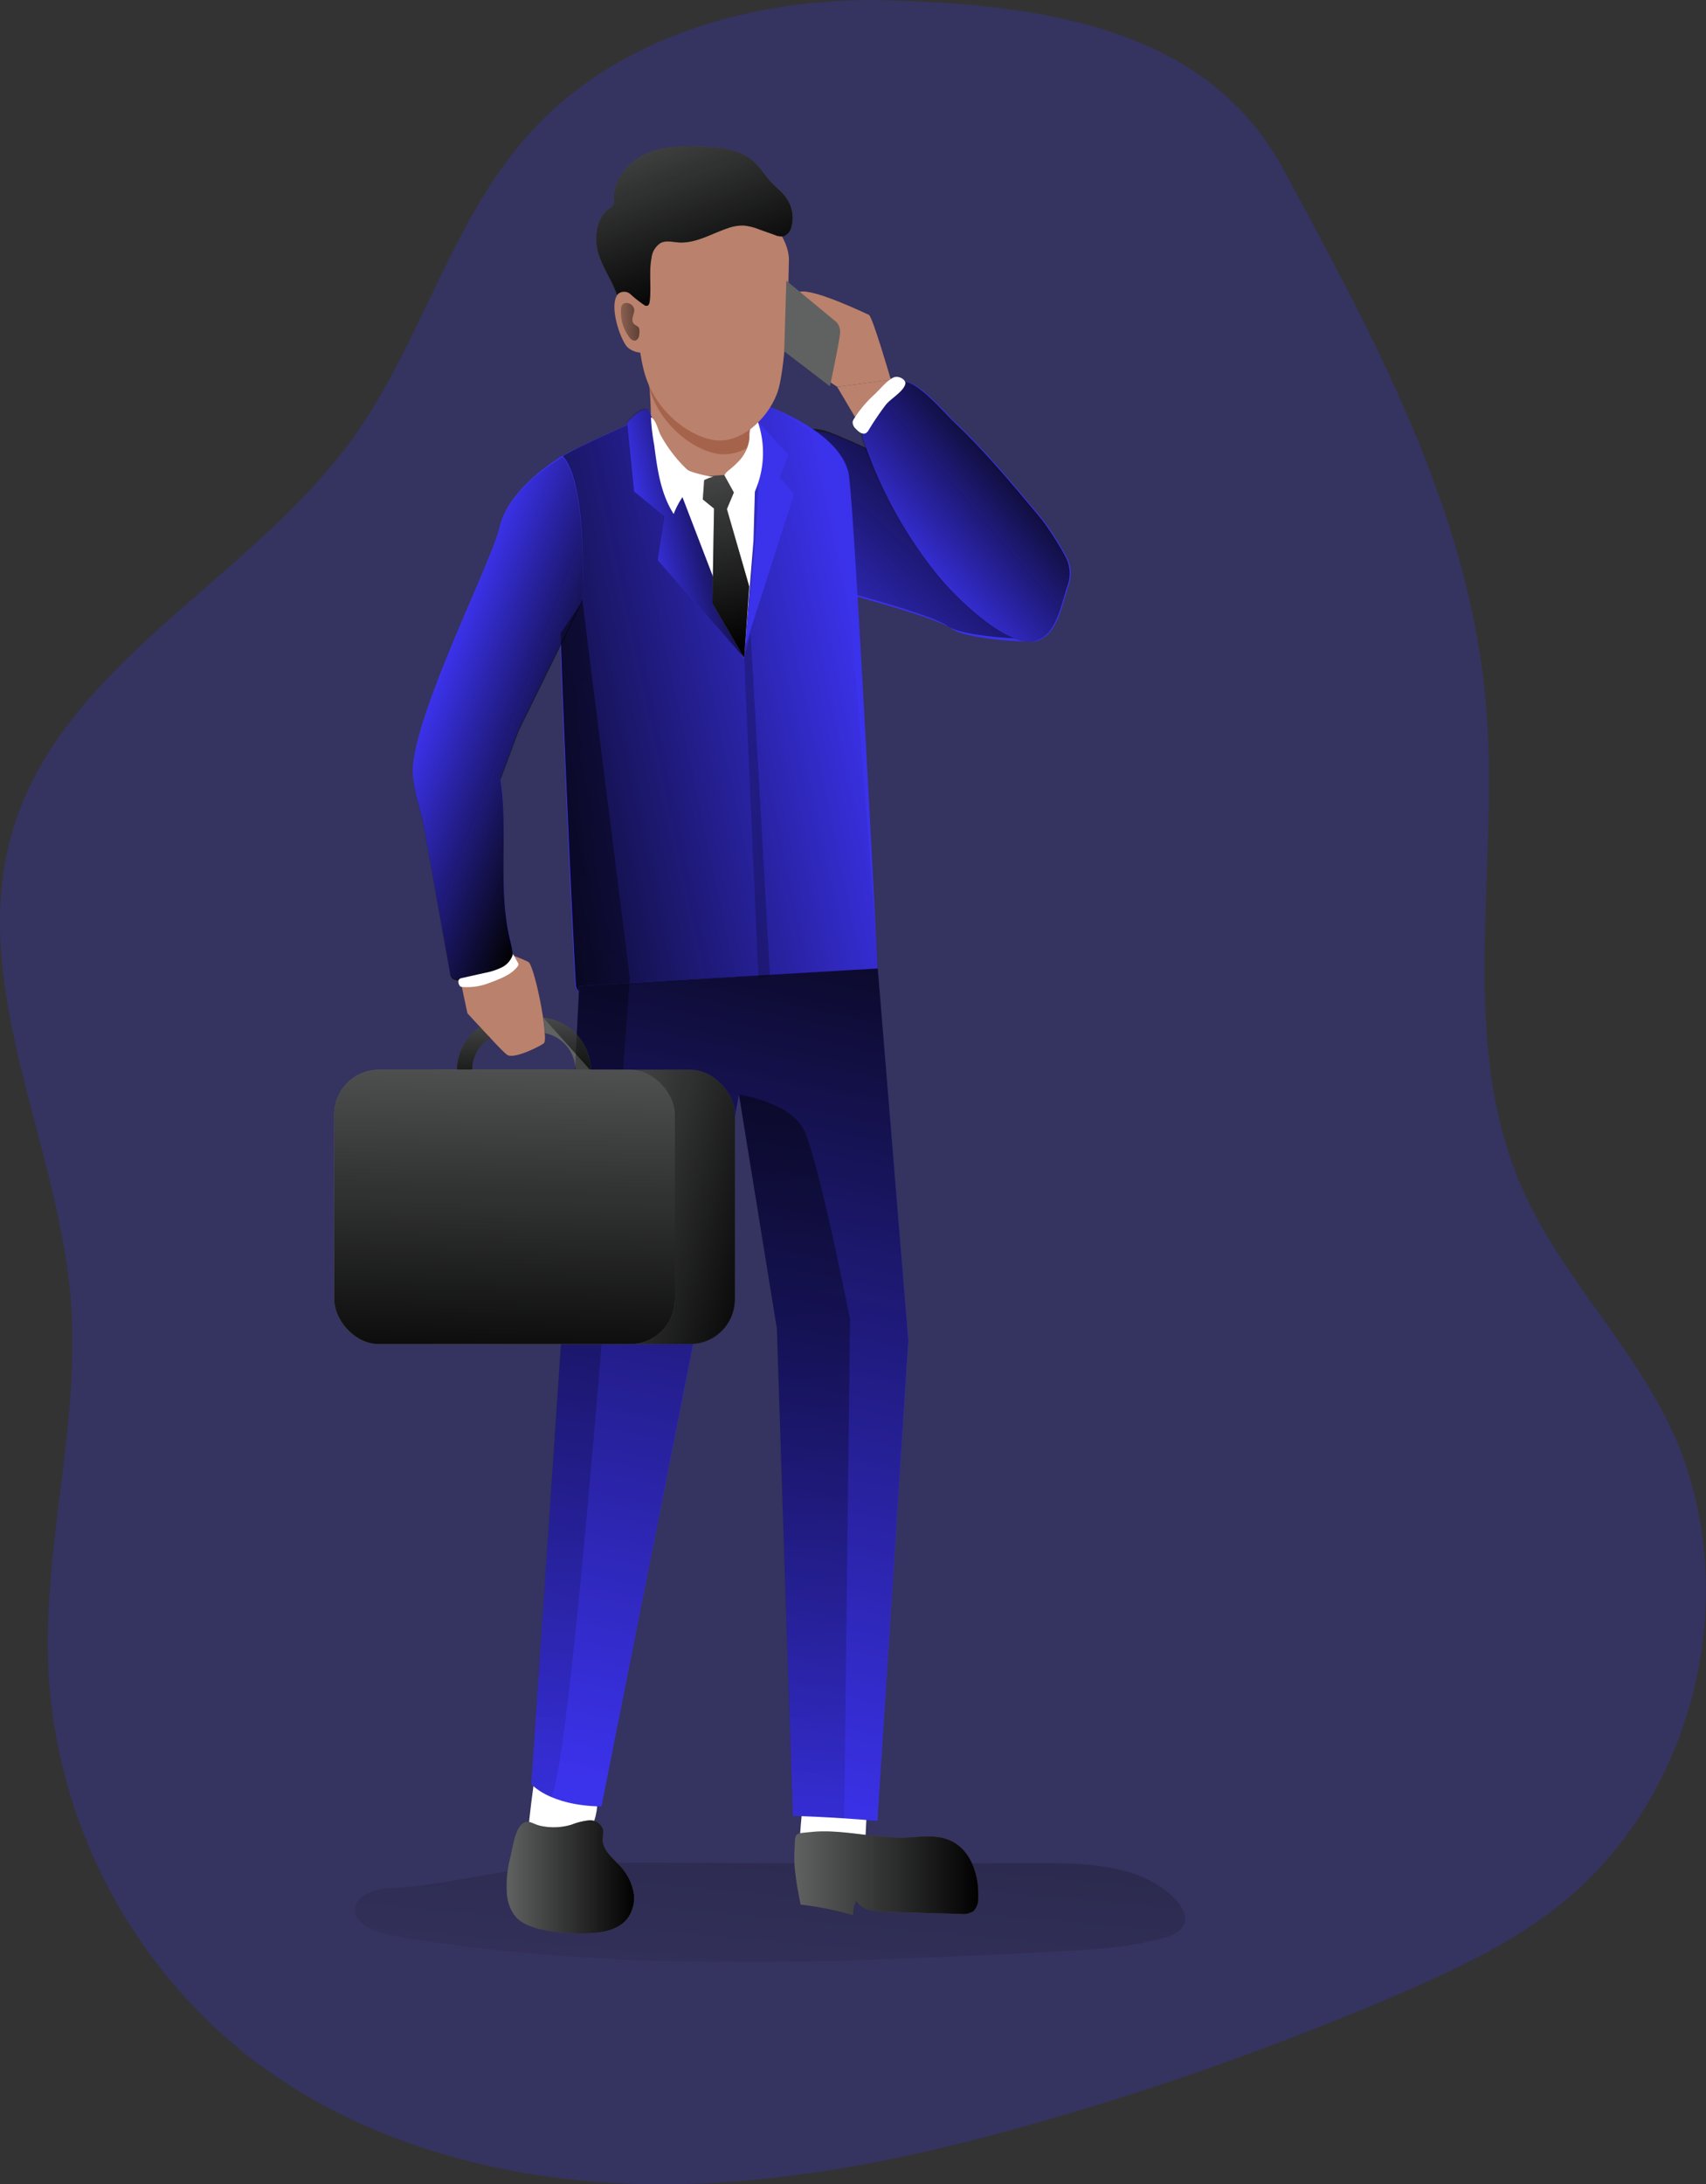 <svg id="Layer_1" data-name="Layer 1" xmlns="http://www.w3.org/2000/svg" xmlns:xlink="http://www.w3.org/1999/xlink" viewBox="0 0 360.21 461.14"><rect x="0" y="0" width="360.21" height="461.14" fill="#333333" stroke="none"/><defs><linearGradient id="linear-gradient" x1="235.82" y1="434.15" x2="259.95" y2="172.3" gradientUnits="userSpaceOnUse"><stop offset="0" stop-color="#010101" stop-opacity="0"/><stop offset="0.95" stop-color="#010101"/></linearGradient><linearGradient id="linear-gradient-2" x1="244.69" y1="140.49" x2="288.2" y2="93.49" gradientUnits="userSpaceOnUse"><stop offset="0" stop-color="#010101" stop-opacity="0"/><stop offset="1" stop-color="#010101"/></linearGradient><linearGradient id="linear-gradient-3" x1="266.59" y1="122.2" x2="296.46" y2="96.86" xlink:href="#linear-gradient-2"/><linearGradient id="linear-gradient-4" x1="258.98" y1="144.93" x2="166.98" y2="164.58" xlink:href="#linear-gradient-2"/><linearGradient id="linear-gradient-5" x1="212.41" y1="380.57" x2="257.67" y2="164.24" xlink:href="#linear-gradient-2"/><linearGradient id="linear-gradient-6" x1="175.64" y1="211.59" x2="175.87" y2="234.9" xlink:href="#linear-gradient-2"/><linearGradient id="linear-gradient-7" x1="195.36" y1="211.4" x2="195.59" y2="234.71" xlink:href="#linear-gradient-2"/><linearGradient id="linear-gradient-8" x1="167.5" y1="148.23" x2="200.63" y2="160.8" xlink:href="#linear-gradient-2"/><linearGradient id="linear-gradient-9" x1="211.71" y1="117.6" x2="233.18" y2="112.52" xlink:href="#linear-gradient-2"/><linearGradient id="linear-gradient-10" x1="146.6" y1="86.29" x2="157" y2="136.52" xlink:href="#linear-gradient-2"/><linearGradient id="linear-gradient-11" x1="209.36" y1="16.22" x2="227.46" y2="64.49" xlink:href="#linear-gradient-2"/><linearGradient id="linear-gradient-12" x1="202.95" y1="70.66" x2="218.41" y2="70.06" xlink:href="#linear-gradient-2"/><linearGradient id="linear-gradient-13" x1="258.27" y1="425.55" x2="216.04" y2="-2.82" xlink:href="#linear-gradient-2"/><linearGradient id="linear-gradient-14" x1="213.15" y1="444.15" x2="144.52" y2="-251.92" xlink:href="#linear-gradient-2"/><linearGradient id="linear-gradient-15" x1="140.14" y1="171" x2="231.55" y2="167.08" xlink:href="#linear-gradient-2"/><linearGradient id="linear-gradient-16" x1="108.96" y1="252" x2="164.16" y2="267.08" xlink:href="#linear-gradient-2"/><linearGradient id="linear-gradient-17" x1="243.49" y1="397.95" x2="282.31" y2="397.95" xlink:href="#linear-gradient-2"/><linearGradient id="linear-gradient-18" x1="182.73" y1="398.73" x2="209.66" y2="398.73" xlink:href="#linear-gradient-2"/><linearGradient id="linear-gradient-19" x1="107.64" y1="210.1" x2="105.52" y2="295.17" xlink:href="#linear-gradient-2"/></defs><title>Bussiness man</title><path d="M263.36,2.55c-27.72-.81-57,7.39-75.63,27.92C170.91,49,164.75,74.9,150.1,95.2c-21.69,30-61.55,47.54-71.82,83.14C69,210.49,88,243.53,90.69,276.88c2.08,26.13-6,52.18-4.72,78.36a111.57,111.57,0,0,0,42.11,81.28c23.73,18.56,54.42,26.66,84.54,27.09s59.9-6.3,88.77-14.91a634.83,634.83,0,0,0,70.05-25.36c11.8-5.1,23.56-10.66,33.63-18.67,29.31-23.34,39.43-67.75,23.11-101.48-8.6-17.75-23.3-32.1-31.17-50.19-13.37-30.71-4.91-66.05-7.3-99.46-3-42-23.34-78.79-42.85-115.1C330.74,8.43,296.5,3.52,263.36,2.55Z" transform="translate(-75.76 -2.49)" fill="#3b32eb" opacity="0.24" style="isolation:isolate"/><path d="M156.7,401.23c-2.42.44-5.29,1.33-5.86,3.72-.79,3.37,3.58,5.4,7,6,46.53,8.15,94.18,5.93,141.35,3.48,7.5-.39,15.08-.8,22.32-2.85,1.76-.5,3.72-1.31,4.3-3.05s-.54-3.63-1.82-5c-6.83-7.19-17.93-7.68-27.85-7.68-24.68,0-49.37.13-74.05-.06-10.17-.07-20-.23-30.22.66C180.2,397.48,168.3,400.76,156.7,401.23Z" transform="translate(-75.76 -2.49)" fill="url(#linear-gradient)"/><rect x="70.56" y="225.84" width="71.94" height="57.92" rx="9.45" fill="#606161"/><path d="M291.12,131.37s-6.93,4.19-13.59-5.94-25-41.26-25-41.26l11.29-1.52S300.53,113.39,299,121A14.82,14.82,0,0,1,291.12,131.37Z" transform="translate(-75.76 -2.49)" fill="#ba816c"/><path d="M241.56,94.72s5-1.84,9.09-.78,45.18,20.07,48.47,28.24-1.72,15.41-4.75,15.68-15-.56-17.74-2.67-20.13-6.79-20.13-6.79Z" transform="translate(-75.76 -2.49)" fill="#3b32eb"/><path d="M240.65,94.12s5-1.84,9.1-.78,45.18,20.06,48.47,28.23-1.73,15.42-4.76,15.68-15-.55-17.73-2.66-20.14-6.79-20.14-6.79Z" transform="translate(-75.76 -2.49)" fill="url(#linear-gradient-2)"/><path d="M259.11,91.91a4,4,0,0,0-1.27,2.18,3.76,3.76,0,0,0,.27,1.44,92.29,92.29,0,0,0,15.45,28.16c3.94,4.9,14.66,15.49,20.81,14.17,4.48-1,5.54-7.12,6.92-11.49a7.61,7.61,0,0,0,.23-5c-.51-1.85-4.5-7.91-5.72-9.38-5.81-7-11.65-14-18.26-20.29-2.25-2.14-7.27-8.15-10.4-8.59S261.16,89.65,259.11,91.91Z" transform="translate(-75.76 -2.49)" fill="#3b32eb"/><path d="M258.88,91.91a4,4,0,0,0-1.27,2.18,3.59,3.59,0,0,0,.28,1.44,92.08,92.08,0,0,0,15.45,28.16c3.94,4.9,14.65,15.49,20.8,14.17,4.48-1,5.54-7.12,6.93-11.49a7.54,7.54,0,0,0,.22-5c-.5-1.85-4.49-7.91-5.72-9.38-5.81-7-11.65-14-18.25-20.29-2.26-2.14-7.28-8.15-10.41-8.59S260.93,89.65,258.88,91.91Z" transform="translate(-75.76 -2.49)" fill="url(#linear-gradient-3)"/><path d="M213.16,90s-17.42,7.55-19.47,9.26c-1.83,1.53,3.13,106.18,3.52,111.29s28.27,5.94,40.34,3.64a130.88,130.88,0,0,0,23.52-7.2s-4.95-99.07-6.16-104.65c-2-9.1-17.84-14.42-17.84-14.42Z" transform="translate(-75.76 -2.49)" fill="#3b32eb"/><path d="M261.2,207a.33.33,0,0,1-.12.06,131,131,0,0,1-23.37,7.14c-7.23,1.38-20.12,1.64-29.38.54-5-.61-8.87-1.6-10.35-3a1.87,1.87,0,0,1-.61-1.15c-.23-3.12-2.19-43.17-3.25-74.35-.67-20-1-36.35-.29-36.93C195.89,97.5,213.31,90,213.31,90l23.92-2.09s13.47,5.32,14.86,14.16C255,120.82,261.2,207,261.2,207Z" transform="translate(-75.76 -2.49)" fill="url(#linear-gradient-4)"/><path d="M235.91,91.6l6.33,6.94-1.81,4.67,3,3.62-10.71,33.34s4.53-35.75,2.72-40.95a19.74,19.74,0,0,1-1.14-9Z" transform="translate(-75.76 -2.49)" fill="#3b32eb"/><path d="M245.58,380.59s-1.69,13.77-.77,15.34,6.29,1.05,9.6.15,4.11-6.16,4.11-6.16l.22-4.34Z" transform="translate(-75.76 -2.49)" fill="#fff"/><path d="M189.09,374.77s-2.54,16.35-1.7,17.77,7.07-2.06,10.6-2.5,3.84-6.09,3.84-6.09l.6-3.66Z" transform="translate(-75.76 -2.49)" fill="#fff"/><path d="M212.39,79.73s1.54,11.15.32,15.28,7.15,10.6,15.51,9.41c7.91-1.13,7-5.68,7.18-7.36s-2.3-2.75-1.08-6.88S213.69,74.77,212.39,79.73Z" transform="translate(-75.76 -2.49)" fill="#ba816c"/><path d="M216.75,101.1s6.94,3.47,11.92,1.66a12.08,12.08,0,0,0,6.73-5.7l-.55,19.58-2,24.74-5.58-7.4Z" transform="translate(-75.76 -2.49)" fill="#fff"/><path d="M234.32,90.18c-.94,3.19.3,4.55.85,5.78A10.62,10.62,0,0,1,228,98.4c-5-.46-12.23-5.34-14.91-13.21l-.13-.43c-.23-2.82-.54-5-.54-5C213.69,74.77,235.54,86.06,234.32,90.18Z" transform="translate(-75.76 -2.49)" fill="#a6634c"/><path d="M235,106.58a20.32,20.32,0,0,0,.75-15.13,2.89,2.89,0,0,0-1.68,2A10.7,10.7,0,0,0,234,95a8.22,8.22,0,0,1-2.16,4.75,19.14,19.14,0,0,1-2.18,2c-1.1.92-1.14,1.12.22,1.67A12.79,12.79,0,0,1,235,106.58Z" transform="translate(-75.76 -2.49)" fill="#fff"/><path d="M179,152.09" transform="translate(-75.76 -2.49)" fill="none" stroke="#000" stroke-miterlimit="10" stroke-width="0.74"/><path d="M198.05,210.6l-3.47,70.64-6.64,97.88s3.82,4.59,14.82,4.73l19.78-99.62,9.29-50.63,8,49.39,3.34,102.86s7.77.16,17.85,1.06l6.54-101.42L261.07,207Z" transform="translate(-75.76 -2.49)" fill="#3b32eb"/><path d="M267.54,285.47,261,386.91c-2.51-.22-4.88-.38-7-.54-6.46-.42-10.86-.52-10.86-.52L239.8,283l-8-49.41-9.29,50.63-19.77,99.64a27.55,27.55,0,0,1-10.61-2,11.56,11.56,0,0,1-4.21-2.74l6.62-97.9L198,211.67l.06-1.06,10.64-.61,52.4-3.05V207Z" transform="translate(-75.76 -2.49)" fill="url(#linear-gradient-5)"/><path d="M242.32,57.86s-.29,22-2.5,27.73-7.71,10.32-12.75,9.87-12.23-5.34-14.91-13.21-2.69-26.5-1.62-28.95,6.85-9.93,20.16-7.5C239.87,47.48,242.62,54.5,242.32,57.86Z" transform="translate(-75.76 -2.49)" fill="#ba816c"/><path d="M210.93,67.74s-.38-5.12-3.9-3.74-.14,11,1.46,12a4.86,4.86,0,0,0,2.45.94" transform="translate(-75.76 -2.49)" fill="#ba816c"/><path d="M252.57,84.17s-5.35-3.34-6.13-4.92-4.8-14.5-1.79-15.17,13.81,4.55,14.57,4.88,4.64,13.69,4.64,13.69Z" transform="translate(-75.76 -2.49)" fill="#ba816c"/><polygon points="104.78 166.79 106.73 201.21 98.69 213.91 88.52 166.1 104.78 166.79" fill="#ba816c"/><path d="M194.53,98.71s-11.35,6.48-13.3,15.07S157.77,163.55,164.07,169l2.12,1.88a8.15,8.15,0,0,0,9.78.77l4.73-3,4.51-12.07,13.51-27.47S200,104.47,194.53,98.71Z" transform="translate(-75.76 -2.49)" fill="#3b32eb"/><path d="M190.56,222.76c-1.29.9-6.47,3.41-7.78,2.38-.55-.42-2-1.9-3.47-3.5-.78-.77-1.55-1.61-2.22-2.38-1.48-1.58-2.64-2.86-2.64-2.86s3.15-14.56,8-12.7a29.19,29.19,0,0,1,4.88,1.87c.81.51,2.38,6.87,3.09,11.73a30,30,0,0,1,.35,3.31C190.91,221.77,190.81,222.57,190.56,222.76Z" transform="translate(-75.76 -2.49)" fill="#ba816c"/><path d="M241.79,61.74l10.56,8.74a3,3,0,0,1,.75,2.57c-.15,1.81-2.11,11-2.11,11l-9.65-7.39Z" transform="translate(-75.76 -2.49)" fill="#606161"/><path d="M177.09,219.26c.67.77,1.44,1.61,2.22,2.38a8,8,0,0,0-3.86,6.84h-3.22A11.19,11.19,0,0,1,177.09,219.26Z" transform="translate(-75.76 -2.49)" fill="#606161"/><path d="M200.49,228.48h-3.22a8,8,0,0,0-6.46-7.87,30,30,0,0,0-.35-3.31A11.28,11.28,0,0,1,200.49,228.48Z" transform="translate(-75.76 -2.49)" fill="#606161"/><path d="M177.09,219.26c.67.77,1.44,1.61,2.22,2.38a8,8,0,0,0-3.86,6.84h-3.22A11.19,11.19,0,0,1,177.09,219.26Z" transform="translate(-75.76 -2.49)" fill="url(#linear-gradient-6)"/><path d="M190.46,217.3a11.28,11.28,0,0,1,10,11.18" transform="translate(-75.76 -2.49)" fill="url(#linear-gradient-7)"/><path d="M170.76,207.6a1.94,1.94,0,0,0,.47,1.14,1.85,1.85,0,0,0,1.08.4,15.37,15.37,0,0,0,8.43-1.31,5.64,5.64,0,0,0,2.86-2.49c.68-1.49.21-3.21-.17-4.81-2.68-11.25-.21-23.16-2.13-34.57.1.65-14.69-4.19-15.83-4.07-5,.54-.92,11.05-.26,14.73Z" transform="translate(-75.76 -2.49)" fill="#3b32eb"/><path d="M198.72,129.43l-13.5,27.49-3.79,10.18c1.67,11.16-.61,22.73,2,33.72.39,1.61.87,3.34.19,4.82a5.67,5.67,0,0,1-2.86,2.48,15.39,15.39,0,0,1-8.45,1.32,1.74,1.74,0,0,1-1.06-.39,1.87,1.87,0,0,1-.48-1.16q-2.76-15.46-5.56-31c-.39-2.06-1.8-6.24-2.13-9.61q0-.53-.06-1c-.71-11.11,16.48-44.54,18.22-52.21,2-8.58,13.31-15.08,13.31-15.08C199.94,104.78,198.72,129.43,198.72,129.43Z" transform="translate(-75.76 -2.49)" fill="url(#linear-gradient-8)"/><path d="M214.79,113.47" transform="translate(-75.76 -2.49)" fill="#3b32eb"/><path d="M213.16,90l19.73,51.41-18.25-20.67,1.36-9.35-6.34-5.13-1.5-14.48S212.14,86.83,213.16,90Z" transform="translate(-75.76 -2.49)" fill="#3b32eb"/><path d="M213.05,89.86l19.84,51.52-18.25-20.67,1.25-9.46-6.34-5.13L208,91.64S212,86.71,213.05,89.86Z" transform="translate(-75.76 -2.49)" fill="url(#linear-gradient-9)"/><polygon points="148.73 100.57 148.39 105.44 150.76 107.36 150.42 127.38 157.13 138.88 158.19 123.8 153.48 107.47 154.95 103.97 152.91 100.27 148.73 100.57" fill="#606161"/><polygon points="148.73 100.57 148.39 105.44 150.76 107.36 150.42 127.38 157.13 138.88 158.19 123.8 153.48 107.47 154.95 103.97 152.91 100.27 148.73 100.57" fill="url(#linear-gradient-10)"/><path d="M222.33,106.23" transform="translate(-75.76 -2.49)" fill="#606161"/><path d="M226.56,103.14c-1.62.08-5.21,2.4-6.24,3.65A17.66,17.66,0,0,0,218,111c-2.75-4.28-3.47-9.51-4.11-14.56a44.14,44.14,0,0,1-.69-5.83c1,.35,1.53,2.7,2,3.65a28.76,28.76,0,0,0,2.54,3.91,27.7,27.7,0,0,0,3.12,3.46C221.5,102.22,225.72,103.19,226.56,103.14Z" transform="translate(-75.76 -2.49)" fill="#fff"/><path d="M242.27,45.07a7.23,7.23,0,0,1,.54,5.5,2.59,2.59,0,0,1-1.56,1.79,3.23,3.23,0,0,1-1.9-.27l-3.24-1.15a11.88,11.88,0,0,0-3.34-.84,9.32,9.32,0,0,0-3.38.58c-3.42,1.15-6.72,3.22-10.32,3-1.28-.09-2.65-.47-3.81.1a4.23,4.23,0,0,0-1.93,3.12c-.6,3,0,6.19-.4,9.26-.05.37-.19.83-.56.89a.88.88,0,0,1-.5-.11,25.42,25.42,0,0,1-3-2.36,2,2,0,0,0-2.85.2c-1-3.12-3.39-6.3-4.11-9.51s-.08-7.08,2.68-8.88a2.11,2.11,0,0,0,.63-.52,1.9,1.9,0,0,0,.16-1.21c-.21-4.19,3-8,6.79-9.71s8.18-1.76,12.37-1.52c3.14.17,6.4.54,9.09,2.19,2,1.21,3,3,4.45,4.75S241.28,43.13,242.27,45.07Z" transform="translate(-75.76 -2.49)" fill="#606161"/><path d="M242.27,45.07a7.23,7.23,0,0,1,.54,5.5,2.59,2.59,0,0,1-1.56,1.79,3.23,3.23,0,0,1-1.9-.27l-3.24-1.15a11.88,11.88,0,0,0-3.34-.84,9.32,9.32,0,0,0-3.38.58c-3.42,1.15-6.72,3.22-10.32,3-1.28-.09-2.65-.47-3.81.1a4.23,4.23,0,0,0-1.93,3.12c-.6,3,0,6.19-.4,9.26-.05.37-.19.83-.56.89a.88.88,0,0,1-.5-.11,25.42,25.42,0,0,1-3-2.36,2,2,0,0,0-2.85.2c-1-3.12-3.39-6.3-4.11-9.51s-.08-7.08,2.68-8.88a2.11,2.11,0,0,0,.63-.52,1.9,1.9,0,0,0,.16-1.21c-.21-4.19,3-8,6.79-9.71s8.18-1.76,12.37-1.52c3.14.17,6.4.54,9.09,2.19,2,1.21,3,3,4.45,4.75S241.28,43.13,242.27,45.07Z" transform="translate(-75.76 -2.49)" fill="url(#linear-gradient-11)"/><path d="M209.29,70.14c-.09-.82.5-1.62.36-2.43a1.66,1.66,0,0,0-1.77-1.24,1.05,1.05,0,0,0-.43.11c-.49.25-.58.91-.57,1.46a8.79,8.79,0,0,0,1.83,5.74,1.44,1.44,0,0,0,1,.62c.55,0,.94-.58,1-1.13s.21-1.47-.25-1.81S209.38,71,209.29,70.14Z" transform="translate(-75.76 -2.49)" fill="url(#linear-gradient-12)"/><path d="M255.23,280.91,254,386.37c-6.46-.42-10.86-.52-10.86-.52L239.8,283l-8-49.41s10.7,1.45,13.72,7.49S255.23,280.91,255.23,280.91Z" transform="translate(-75.76 -2.49)" fill="url(#linear-gradient-13)"/><path d="M208.75,208.94s0,.35-.07,1.06c-.06.93-.19,2.54-.35,4.69-2.12,29.06-11.73,158.72-16.17,167.18a11.56,11.56,0,0,1-4.21-2.74l6.62-97.9L198,211.67a1.87,1.87,0,0,1-.61-1.15c-.23-3.12-2.19-43.17-3.25-74.35l4.6-6.75Z" transform="translate(-75.76 -2.49)" fill="url(#linear-gradient-14)"/><polygon points="157.13 138.88 160.15 206.61 162.56 206 158.49 133.75 157.13 138.88" fill="url(#linear-gradient-15)"/><rect x="83.23" y="225.84" width="71.94" height="57.92" rx="9.45" fill="#606161"/><rect x="83.23" y="225.84" width="71.94" height="57.92" rx="9.45" fill="url(#linear-gradient-16)"/><path d="M256.07,90.92a1.9,1.9,0,0,0-.29.67,2,2,0,0,0,.72,1.47c.56.61,1.41,1.27,2.12.85a2,2,0,0,0,.59-.69A61.82,61.82,0,0,1,262.75,88c1-1.32,3.73-2.78,4.15-4.42.22-.83-1.08-1.7-2.16-1.5-1.26.24-3.35,2.76-4.29,3.64A24.4,24.4,0,0,0,256.07,90.92Z" transform="translate(-75.76 -2.49)" fill="#fff"/><path d="M173.24,210.84a12.82,12.82,0,0,0,4.85-.5c.67-.21,1.32-.46,2-.72,1.83-.73,3.75-1.52,4.94-3.08a.77.77,0,0,0,.2-.45.79.79,0,0,0-.15-.41l-1-1.79a4.59,4.59,0,0,1-2.34,2.81,13.72,13.72,0,0,1-3.57,1.17l-4.45,1c-.45.1-1.06.14-1.16.67S172.8,210.84,173.24,210.84Z" transform="translate(-75.76 -2.49)" fill="#fff"/><path d="M244.8,404.57a68.94,68.94,0,0,1,11.11,2.22,5,5,0,0,1,.7-3.06c1,2,3.7,2.31,5.95,2.37l16,.45a4,4,0,0,0,2.76-.6,3.75,3.75,0,0,0,1-2.77c.21-4.8-1.55-10.25-6-12.18-2.58-1.12-5.52-.82-8.33-.63-6.85.46-14.3-1.81-20.9-1.13-3.9.41-3.37-.06-3.59,4.32C243.33,397.14,244.12,401.06,244.8,404.57Z" transform="translate(-75.76 -2.49)" fill="#606161"/><path d="M182.78,402.06a8.72,8.72,0,0,0,1.7,4.89c1.46,1.76,3.8,2.5,6,2.95a39.12,39.12,0,0,0,9.9.72c2.8-.15,5.84-.74,7.67-2.87a7.21,7.21,0,0,0,1.44-6,11.33,11.33,0,0,0-3-5.53C205,394.63,203,393,203,390.84a10.11,10.11,0,0,0,.1-2.12,2.88,2.88,0,0,0-3-1.93,14.33,14.33,0,0,0-3.7.92,13,13,0,0,1-6.59.22c-1.85-.45-2.7-1.6-4.1-.1-1.26,1.34-1.76,5-2.2,6.74A23.68,23.68,0,0,0,182.78,402.06Z" transform="translate(-75.76 -2.49)" fill="#606161"/><path d="M244.8,404.57a68.94,68.94,0,0,1,11.11,2.22,5,5,0,0,1,.7-3.06c1,2,3.7,2.31,5.95,2.37l16,.45a4,4,0,0,0,2.76-.6,3.75,3.75,0,0,0,1-2.77c.21-4.8-1.55-10.25-6-12.18-2.58-1.12-5.52-.82-8.33-.63-6.85.46-14.3-1.81-20.9-1.13-3.9.41-3.37-.06-3.59,4.32C243.33,397.14,244.12,401.06,244.8,404.57Z" transform="translate(-75.76 -2.49)" fill="url(#linear-gradient-17)"/><path d="M182.78,402.06a8.72,8.72,0,0,0,1.7,4.89c1.46,1.76,3.8,2.5,6,2.95a39.12,39.12,0,0,0,9.9.72c2.8-.15,5.84-.74,7.67-2.87a7.21,7.21,0,0,0,1.44-6,11.33,11.33,0,0,0-3-5.53C205,394.63,203,393,203,390.84a10.11,10.11,0,0,0,.1-2.12,2.88,2.88,0,0,0-3-1.93,14.33,14.33,0,0,0-3.7.92,13,13,0,0,1-6.59.22c-1.85-.45-2.7-1.6-4.1-.1-1.26,1.34-1.76,5-2.2,6.74A23.68,23.68,0,0,0,182.78,402.06Z" transform="translate(-75.76 -2.49)" fill="url(#linear-gradient-18)"/><rect x="70.56" y="225.84" width="71.94" height="57.92" rx="9.45" fill="#606161"/><rect x="70.56" y="225.84" width="71.94" height="57.92" rx="9.45" fill="url(#linear-gradient-19)"/></svg>